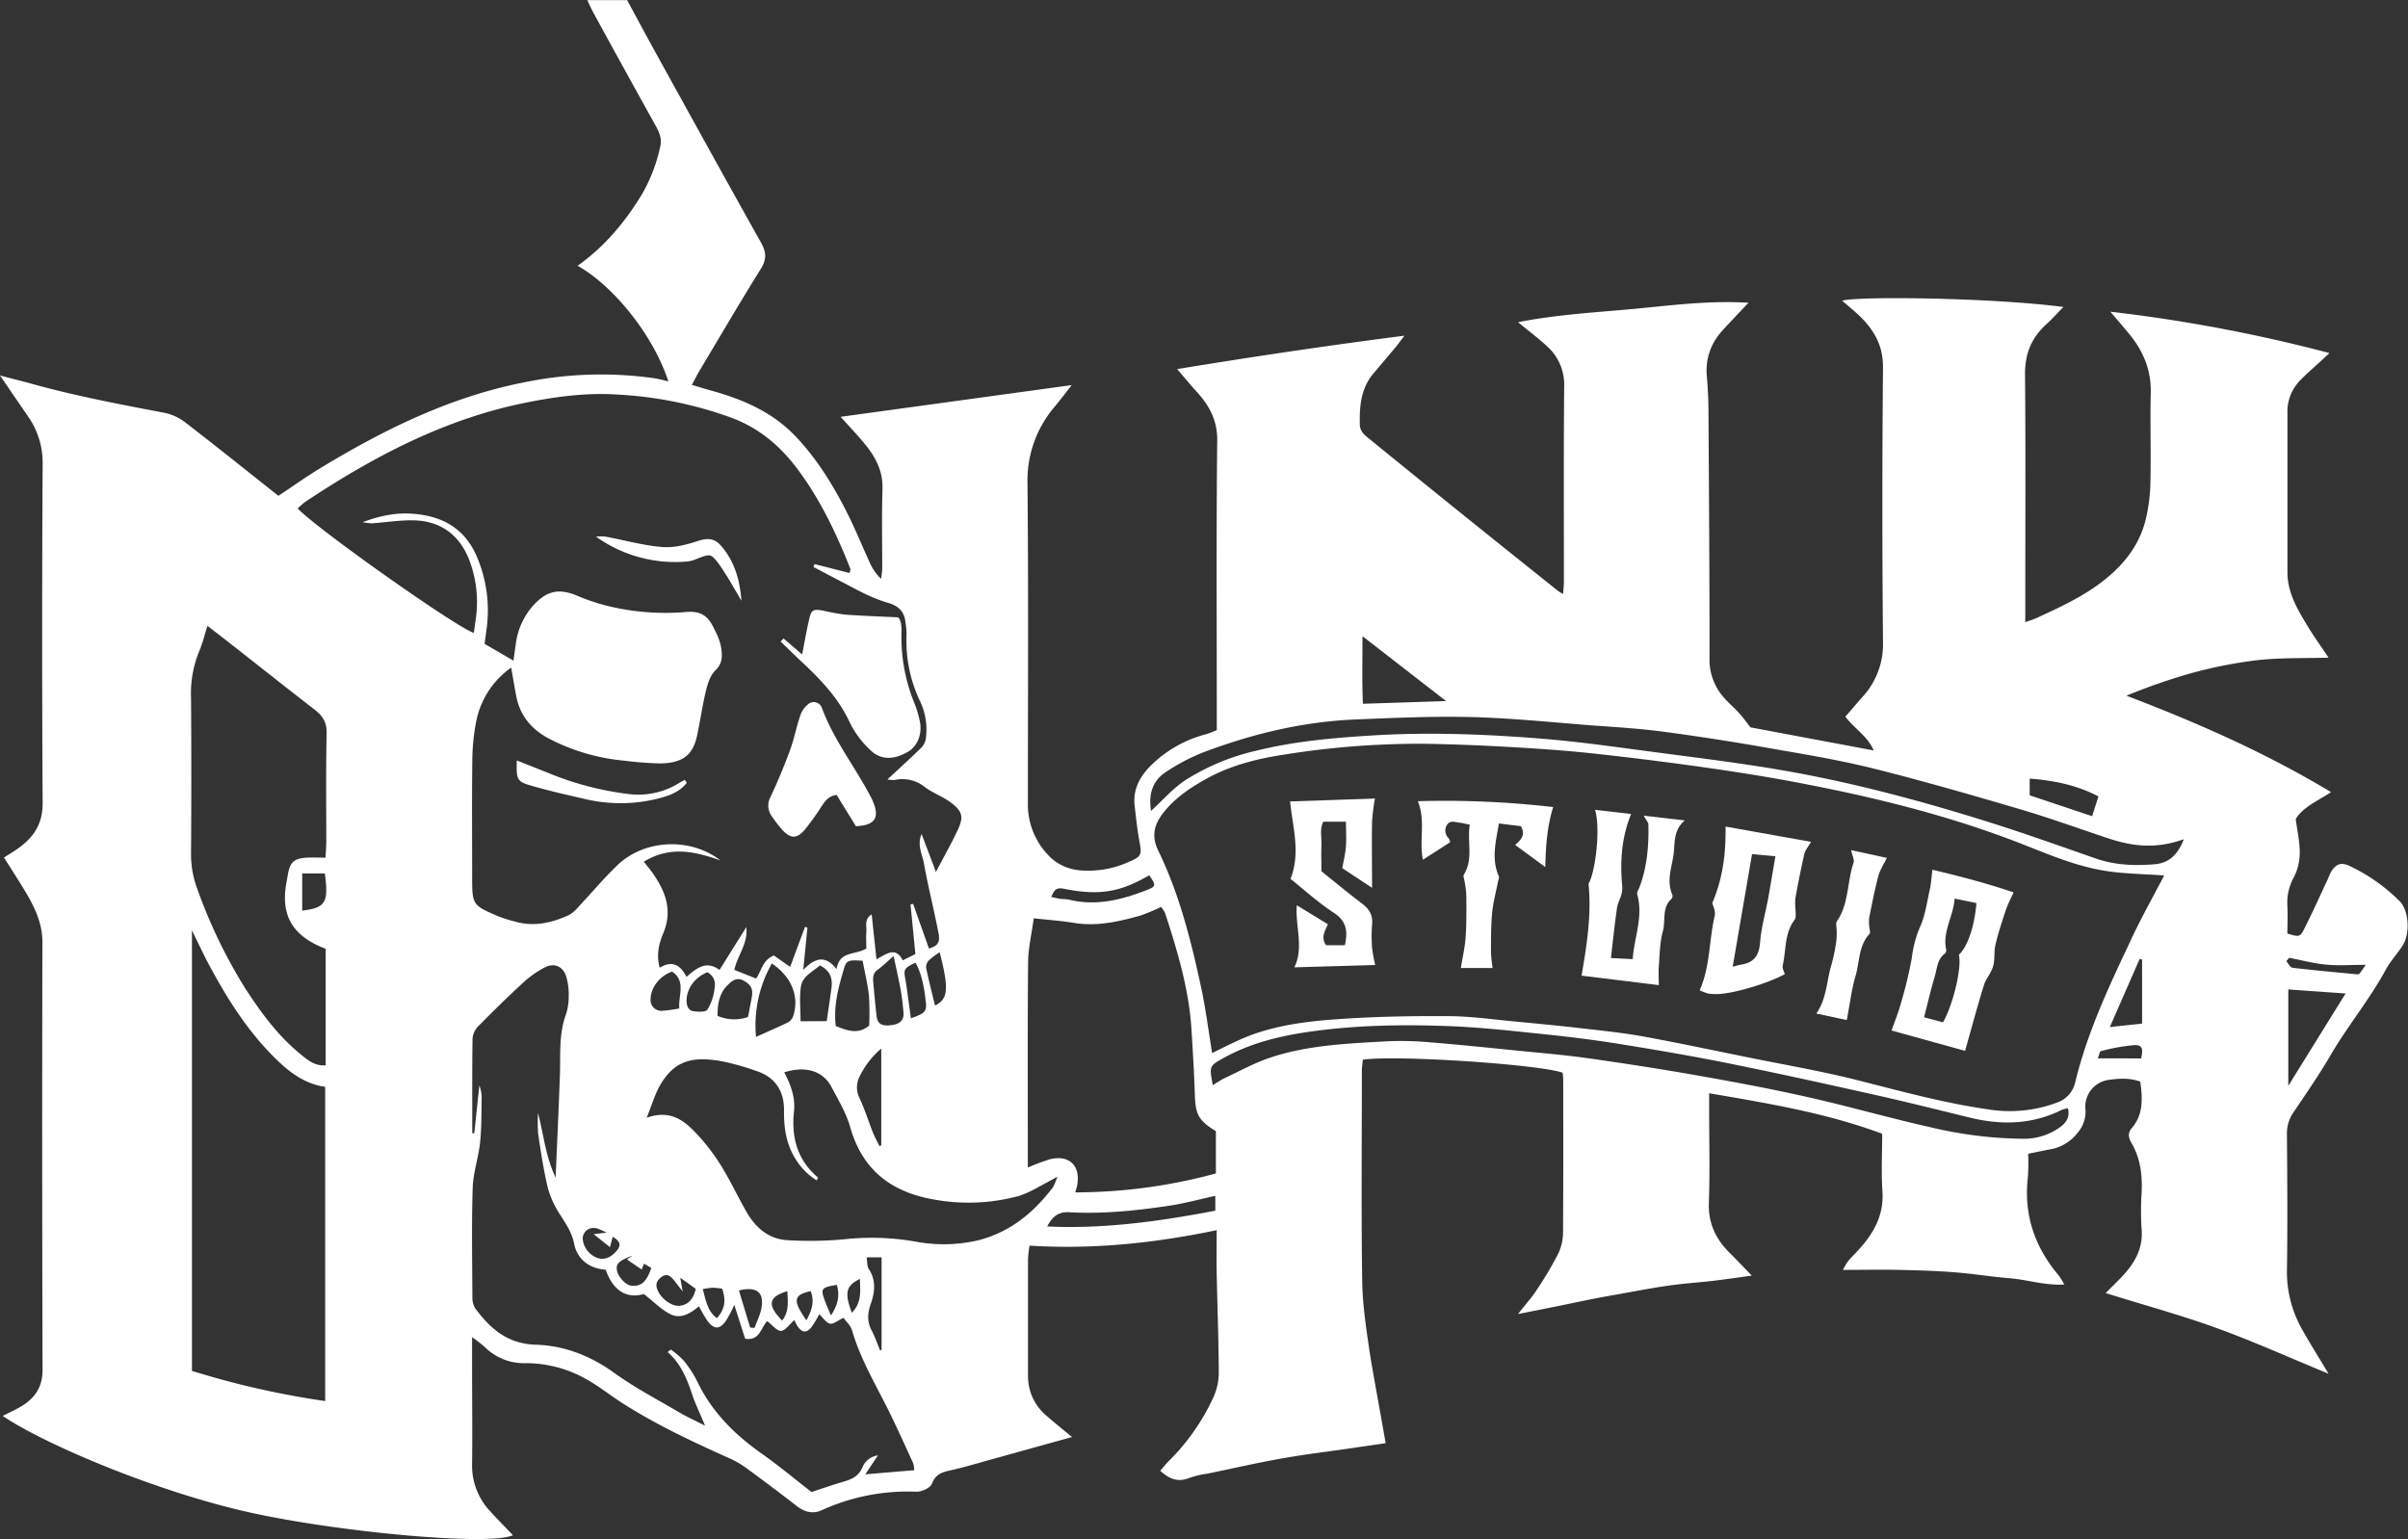 <svg xmlns="http://www.w3.org/2000/svg" viewBox="0 0 762.77 487.57"><rect x="0" y="0" width="762.77" height="487.57" fill="#333333" stroke="none"/><defs><style>.cls-1{opacity:1;}.cls-2{fill:#fff;}</style></defs><g id="Camada_2" data-name="Camada 2"><g id="Camada_1-2" data-name="Camada 1"><g class="cls-1"><path class="cls-2" d="M438.92,457.21l-11.32,1.65c-7.22,1.05-14.47,1.92-21.65,3.2-7.81,1.39-15.55,3.16-23.32,4.77a31.56,31.56,0,0,0-5.78,1.34c-3.6,1.52-6.4.46-9.31-2.22.92-1.06,1.7-2.08,2.6-3a68.63,68.63,0,0,0,14.25-20.34,19,19,0,0,0,1.68-7.67c-.05-10.65-.46-21.3-.67-31.95-.09-4.29,0-8.59,0-13.26-19.83,4.13-39.26,6.15-59.28,4.9a41,41,0,0,0-.48,4.14q0,18.49,0,37a16.29,16.29,0,0,0,5.83,12.73c2.47,2.15,5,4.2,8.11,6.76l-27.26,7.57c-3.52,1-7,2-10.58,2.83-2.82.63-5.31,1.05-6.56,4.42-.48,1.31-3.25,2.55-4.94,2.5a65.84,65.84,0,0,0-30,5.88c-2.75,1.27-5.44.55-7.91-1.38-5.38-4.19-10.84-8.27-16.34-12.29a28.87,28.87,0,0,0-5.18-2.9c-11.55-5.2-23-10.56-33.71-17.4-3.91-2.51-7.56-5.48-11.63-7.7a38.78,38.78,0,0,0-19-4.93,17.5,17.5,0,0,1-12.93-5.15,49,49,0,0,0-4-3.09v11.13c0,9.67.13,19.34,0,29a21.05,21.05,0,0,0,5.71,15c2.31,2.58,4.77,5,7.22,7.61-7.43,3.48-55.38-1-83.29-7.19-30.37-6.77-65.74-22-78.33-30.61,2-1,3.93-1.87,5.71-2.92,4.44-2.62,6.94-6.14,6.92-11.72q-.21-67.74-.05-135.5c0-5.58-2.15-10.34-4.84-15-2.25-3.86-4.72-7.59-7.33-11.76,1.65-1.05,3.19-1.94,4.63-3,4.85-3.48,7.65-7.76,7.62-14.21q-.32-53.75,0-107.5a25.46,25.46,0,0,0-4.29-14.53C6.35,128.21,3.43,124,0,118.94c3.63,1,6.43,1.64,9.2,2.41,14.21,4,28.67,6.72,43.14,9.48A16.24,16.24,0,0,1,58.92,134c9.75,7.52,19.35,15.23,29.27,23.08,4.54-3,8.85-6.09,13.36-8.82,20.18-12.23,41.22-22.59,64.54-27.14a120.45,120.45,0,0,1,41.19-1.29c1.43.22,2.84.61,4.43,1-4.57-14.19-17-30-28.74-36.64,8.48-6,14.95-13.74,20.3-22.51a52,52,0,0,0,5.88-15.29c.59-2.49-.33-4.52-1.49-6.61q-9.82-17.67-19.52-35.41c-.69-1.26-1.27-2.6-2.11-4.33h12.62c2.9,5.35,5.79,10.77,8.76,16.15,11.18,20.24,22.34,40.5,33.65,60.67,1.67,3,1.84,5.22,0,8.22-6.68,10.73-13.07,21.65-19.56,32.52-.75,1.25-1.39,2.58-2.34,4.34,2.31.68,4.29,1.3,6.29,1.85,10.07,2.79,19.41,6.84,26.76,14.66,6.81,7.24,11.91,15.6,16.32,24.41,2.45,4.9,4.52,10,6.81,15a16.56,16.56,0,0,0,3.73,5.51,24.15,24.15,0,0,0,.39-3c0-8.5-.19-17,.08-25.5.17-5.57-2.14-9.95-5.42-14-2.29-2.83-4.83-5.46-7.84-8.82L339.49,122c-2.09,2.65-3.65,4.72-5.3,6.72A35.92,35.92,0,0,0,325.47,153c.33,33.83.13,67.66.13,101.5a23.08,23.08,0,0,0,6,15.93c5,5.66,11.28,5.88,17.84,5.06a32.41,32.41,0,0,0,8.52-2.61c3.65-1.55,3.7-2.29,3-6.18-.71-3.72-1.08-7.51-1.53-11.28-.72-6.12,2.37-10.56,6.64-14.31a38.55,38.55,0,0,1,16.14-8.55,30.71,30.71,0,0,0,3.23-1.26v-5.24c0-28.83-.17-57.67.13-86.5.07-6.44-2.51-11.09-6.53-15.49-2.12-2.32-4.11-4.76-6.16-7.14,23.25-3.81,47.06-7.39,72-10.58-1.39,1.82-2.08,2.8-2.86,3.73-2.24,2.67-4.49,5.34-6.77,8-4.13,4.77-4.66,10.48-4.5,16.44.05,2.19,1.45,3.25,2.86,4.4q12.78,10.4,25.6,20.76,17.1,13.78,34.28,27.49a16.15,16.15,0,0,0,1.64,1c.1-1.45.26-2.67.26-3.9,0-20.66-.1-41.33.09-62a16.26,16.26,0,0,0-5.62-12.74c-2.67-2.46-5.6-4.65-9-7.46C493.12,99.66,505.11,99,517,97.91s24-2.78,36.87-2l-3.8,4c-1.81,2-3.71,3.82-5.39,5.89a18.34,18.34,0,0,0-4,13.49c.28,3.48.48,7,.5,10.47.16,26.32.36,52.65.33,79A18,18,0,0,0,546.07,221c1.51,1.76,3.33,3.26,4.9,5,1.17,1.28,2.17,2.72,3.51,4.43l39.06,7.32c-2-4.58-6.12-6.91-9-10.7,1.75-2,3.43-4,5.19-6a24.64,24.64,0,0,0,6.74-17.61q-.4-43.5,0-87c.07-6.68-2.6-11.5-6.94-15.87-1.86-1.86-3.94-3.5-6-5.32,5.24-1.46,47.52-.95,70.09,2-2,2-3.61,3.86-5.4,5.47-4.75,4.27-6.81,9.42-6.76,15.91.21,24.33.08,48.67.08,73v5.48c1.63-.6,2.68-.91,3.67-1.36,6.95-3.21,13.9-6.39,20.07-11,6.86-5.15,12.18-11.44,14.33-19.85a55,55,0,0,0,1.57-12.27c.22-9.33-.12-18.67.11-28,.19-7.25-2.32-13.33-6.8-18.79-1.78-2.17-3.61-4.29-6-7.09a494.14,494.14,0,0,1,69.39,13.1l-3,2.8c-2.19,2-4.5,4-6.53,6.12a14.1,14.1,0,0,0-3.77,10q0,25.25,0,50.5c0,6.5,3.16,11.77,6.35,17,2,3.37,4.35,6.58,6.68,10.08-7.75.21-15,0-22.18.75a143.91,143.91,0,0,0-20.94,4.06,186.26,186.26,0,0,0-20.9,7.24c22.28,8.5,43.95,18,64.81,30.55-4.38,2.87-8.92,4.75-11.19,8.51.51,3.94,1.3,7.37,1.27,10.8a17.16,17.16,0,0,1-1.85,7.62,16.65,16.65,0,0,0-2.07,9.05c.16,3,0,6,0,8.83,3.88,1.14,4,1.21,5.59-2,2.52-5,4.83-10.17,7.23-15.26a19.38,19.38,0,0,1,1-2.26c1.57-2.55,3.14-3.19,5.87-1.91a56.64,56.64,0,0,1,15.86,11.15c3,3,3.36,10.3,1,14-1.69,2.66-3.91,5-5.41,7.77-5.14,9.47-12.05,17.77-17.47,27.06-3.6,6.18-7.68,12.08-11.68,18a11.69,11.69,0,0,0-2.13,7c.11,14.5.22,29,0,43.5a36.88,36.88,0,0,0,5.18,19c2.43,4.33,5.11,8.52,8,13.4-12-4.95-23.22-10-34.77-14.23s-23.56-7.49-35.84-11.33c1.76-1.75,3.28-3.23,4.75-4.75,4.17-4.32,7.17-9.06,6.65-15.49a86.54,86.54,0,0,1,0-11.5c.28-5.6-.37-11-3.26-15.89-.92-1.57-1.2-3.07.12-4.6,3.76-4.35,3.42-9.44,2.72-14.76-3.5-1.27-7-1-10.41-.48a8.56,8.56,0,0,0-7,8.88,10.11,10.11,0,0,1-2.41,7.76,13.86,13.86,0,0,1-8.2,5.2c-2.27.41-4.52.9-7.49,1.5a69.28,69.28,0,0,1-.1,7.43c-1.35,11.78,2.09,22,9.68,31a26.66,26.66,0,0,1,1.86,3c-6.27.34-11.76-1.58-17.38-2-5.79-.47-11.55-1.43-17.34-1.88s-11.64-.63-17.46-.76-11.55,0-17.94,0a20.41,20.41,0,0,1,1.68-2.84c1.3-1.51,2.76-2.89,4.06-4.4,4.36-5.05,7.26-10.56,6.77-17.63-.41-6.11-.08-12.26-.08-18.26-17.91-6.66-36.13-9.62-54.81-12.83V352c0,9.66.26,19.34-.09,29-.24,6.56,2.21,11.6,6.68,16,2.11,2.08,4.13,4.25,6.92,7.12-4.84.66-8.82,1.25-12.8,1.71s-7.94.72-11.88,1.23c-4.11.54-8.2,1.25-12.29,2s-8.17,1.44-12.25,2.22c-3.9.76-7.78,1.6-11.68,2.39s-8,1.6-13.15,2.62c2.5-3.19,4.45-5.35,6-7.75a114.72,114.72,0,0,0,6.82-11.55,15.86,15.86,0,0,0,1.43-6.75c.12-16.17.07-32.34.06-48.5a18.65,18.65,0,0,0-.2-1.91c-7.91-2.69-53-5.65-63.28-4.11-.1,1.18-.3,2.44-.3,3.71,0,22.17-.22,44.34.11,66.5.12,7.76,1.36,15.52,2.48,23.22C435.48,438.21,437.22,447.29,438.92,457.21ZM685.54,277.35c-6.33-.45-12.12-.52-17.82-1.33-10.27-1.47-19.74-5.77-29.32-9.45C616,258,592.81,252.37,569.31,247.9c-9.45-1.79-19-3.3-28.49-4.66q-17-2.42-34.1-4.31c-8.75-1-17.54-1.64-26.33-2.16-9.8-.57-19.61-1-29.42-1.14a270.68,270.68,0,0,0-44.22,3.44c-8.71,1.31-17.23,3.49-25,7.87-5.13,2.87-9.89,6.15-13.5,10.89-2.73,3.61-3.51,7.23-1.39,11.58,6.74,13.85,10.46,28.69,13.66,43.65,1.45,6.75,2.3,13.62,3.44,20.54,4.14-2,7.94-4,12-5.55,8.75-3.29,18-4.47,27.24-5.13,11.77-.85,23.61-1.08,35.42-1,6.95,0,13.91,1,20.86,1.66,7.26.68,14.52,1.39,21.77,2.22,6.42.74,12.88,1.4,19.24,2.55,10.93,2,21.79,4.3,32.68,6.52,11.7,2.38,23.49,4.38,35.06,7.3,13.8,3.48,27.52,7.29,41.61,9.29a42.6,42.6,0,0,0,21.62-2.11,8.85,8.85,0,0,0,5.94-6.67c3.73-15.28,10.29-29.48,17-43.61C677.75,291.68,681.76,284.59,685.54,277.35ZM203.93,273c1.17,1.48,2,2.47,2.78,3.54,4.09,5.84,6.44,11.87,3.39,19.12-1.38,3.27-2.26,6.91-1.13,10.92,3.93-2.43,6.63-.85,8.48,2.89,3.27-2.8,6.26-5.28,10.47-2.19,2.91-4.65,5.62-9,8.48-13.55.64,5.11-2.82,9-3.79,13.53l6.91,2.75c1.72-2.47,2-5.83,5.61-7.32l5.16,3.63L255,293.65l.76.2c-.4,4.1-.8,8.2-1.32,13.42,4.07-4.27,7.35-4.41,10.56-.22.86-5.91,6-4.41,9.43-6.57,0-1.65-.14-3.48,0-5.27s-.77-4,1.69-5.52c.51,4.83,1,9.33,1.52,14.24,3.24-1.81,6.12-4.11,8.32.32l4-2c-.53-5.33-1-10.51-1.55-15.7l.84-.2,5,14.12c4.06-.94,3.28-3.59,2.87-5.69-1.39-7.14-3.2-14.21-4.47-21.37-.51-2.85-2.23-5.73-.71-9.18,1.48,3.94,2.83,7.5,4.54,12,2.65-5.07,4.95-9.11,6.91-13.3s1.51-6-2.51-8.91c-2.55-1.82-5.65-2.9-8.11-4.82a11.22,11.22,0,0,0-9.33-2.1,10.09,10.09,0,0,1-2.34-.17c3.85-3.58,7.51-6.87,11-10.32a5.61,5.61,0,0,0,1.23-3.09,20.92,20.92,0,0,0-2-11.61,44.12,44.12,0,0,1-4.16-20.8,26.62,26.62,0,0,0-.36-4c-.29-3.2-2.08-5.05-5.11-6a49,49,0,0,1-6.51-2.42c-2.85-1.3-5.59-2.82-8.37-4.27-3.06-1.59-6.1-3.2-9.15-4.8l.36-.92,11.1,2.84c.14-.76.33-1.12.23-1.36-4.43-11.17-9.55-22-16.79-31.64-5.38-7.18-11.94-12.79-20.48-16.05A124.52,124.52,0,0,0,195.64,125c-9.84-.66-19.59.65-29.21,2.59-25.55,5.15-48.12,17.06-69.61,31.31a25.71,25.71,0,0,0-2.52,2.18c6.22,6.59,50.57,37.9,55.8,39.42.2-1.48.4-2.95.61-4.42A37.41,37.41,0,0,0,149,178.38c-2.88-8.3-8.8-13.28-17.81-13.53-4.43-.12-8.88.63-13.33.94a19.31,19.31,0,0,1-3-.35c5.56-2.08,10.56-3.07,15.78-2.69,9.34.66,16.52,4.55,20.38,13.52a43.34,43.34,0,0,1,3.06,23.37c-.19,1.44-.38,2.88-.57,4.35l9.14,5.3c.3-2.13.49-3.57.7-5a22.6,22.6,0,0,1,5.94-12.89c4.19-4.33,7.86-5,13.43-2.72a65.22,65.22,0,0,0,8.92,3.07,77,77,0,0,0,25.75,2.13c5.21-.45,7.23,1.81,9,5.68a22,22,0,0,1,1.85,4.6c.54,2.9,1,5.71-1.67,8.28-1.53,1.47-2.36,4-2.89,6.15-1.14,4.66-1.82,9.43-2.8,14.14-1.23,5.95-4,9-11.67,9.13a109.53,109.53,0,0,1-11.4-.87,64.28,64.28,0,0,1-23.31-6.68c-5.86-2.91-9.77-7.35-11-13.9-.54-2.82-1-5.66-1.58-8.91a27.18,27.18,0,0,0-11.09,17.15A67.41,67.41,0,0,0,149.61,241c-.15,12.16-.05,24.32-.05,36.49,0,9.23,0,9.26,8.41,12.85a44.33,44.33,0,0,0,5.21,1.63c5.9,1.69,11.48.43,16.88-2a10.44,10.44,0,0,0,3-2.49c4.22-4.47,8.16-9.23,12.6-13.46,8.46-8.06,22.9-8.86,32.54-1.45C220.31,269.83,212.39,267.82,203.93,273Zm7.55,155.35,1-.8a26,26,0,0,1,4,3.4,34.65,34.65,0,0,1,4.36,6.65c4.57,9.59,11.73,16.76,20.3,22.81,5.55,3.91,10.78,8.28,15.93,12.27,3.59-1.18,6.71-2.29,9.89-3.21,2.6-.75,4.82-1.58,6.14-4.4a6.18,6.18,0,0,1,5-4l-4,6,15.5-1.3a9.45,9.45,0,0,0-.32-2.17c-2.28-5-4.55-10-6.93-14.93-4.32-9-9.63-17.49-12.44-27.18-.46-1.58-1.91-2.87-2.73-4-1.77.83-3.19,2.09-4.27,1.84-1.26-.28-2.22-1.88-3.38-3a39.54,39.54,0,0,1-2.32,3.91c-1.68,2.19-3.08,2.11-4.64-.17a13.41,13.41,0,0,1-.92-1.87c-1.63,1.4-3,3.46-4.3,3.44s-2.86-2-4.32-3.11c-2,2-2.33,6.35-7,5.58-1.11-3.49-2.18-6.82-3.42-10.72a44.34,44.34,0,0,1-2.69,5.11c-2,2.77-3.79,2.72-5.88-.12a48.1,48.1,0,0,1-2.64-4.55c-2.7,2.29-5.78,4.16-9.07,2.5-2.83-1.43-5.16-3.86-8.37-6.36-5.81,1.61-9.91-1.42-12.08-7.71-5.34-.37-9.07-3.44-10-8.21-.71-3.48-2.38-5.95-4.12-8.72a30.44,30.44,0,0,1-4.09-8.48c-1.43-5.76-2.3-11.67-3.19-17.56a46.77,46.77,0,0,1-.05-6.7c1.77,6.84,2.4,13.81,5.57,20.48.48-11.2,1-22,1.37-32.78.2-6.3-.36-12.63,1.85-18.76a17.94,17.94,0,0,0,.93-5.87,20,20,0,0,0-.8-6.32c-1.05-3.21-3.75-4.4-6.73-2.88a31.7,31.7,0,0,0-6.88,4.83c-4.9,4.5-9.65,9.16-14.32,13.91a6.29,6.29,0,0,0-1.74,3.88c-.14,10-.08,20-.08,29.94l.64,0q.8-7.57,1.6-15.14a10.86,10.86,0,0,1,.73,4.27c-.1,4.66,0,9.33-.52,14s-2.17,9.44-2.32,14.19c-.36,11.49-.15,23-.09,34.48a6.55,6.55,0,0,0,.92,3.72c4.8,6.39,10.18,11.21,19.17,11.47s17.38,3.51,24.94,9c6.44,4.64,13.56,8.36,20.43,12.4,2.35,1.39,4.86,2.52,8.23,4.25-1.65-4-3-6.75-4-9.66C217.64,436.85,215.67,432,211.48,428.34ZM60.8,294.75V434.3A271.89,271.89,0,0,0,103,443.86V344.31c-6.2-.88-10.82-4.23-15.08-8.32-9.48-9.1-16.29-20.08-22.37-31.59C64.05,301.5,62.66,298.51,60.8,294.75Zm279.82,83a170.17,170.17,0,0,0,44.53-6V358.37c-5.54-3.44-6.46-5.3-6.66-11.48-.23-7-.64-13.91-1.08-20.87-.8-12.67-4.44-24.72-8.33-36.7a9.69,9.69,0,0,0-1.29-2,61.5,61.5,0,0,1-6.64,2.76c-6.85,1.92-13.74,3.49-21,2.29-4-.66-8-.93-12.69-1.45-.68,5-1.75,9.42-1.79,13.82-.19,20.14-.09,40.29-.09,60.43v4.71a69.48,69.48,0,0,1,6.89-2.59c6.13-1.57,9.84,1.91,8.76,8.1C341.14,376,340.93,376.6,340.62,377.74Zm-237.5-106c.09-1.89.23-3.65.24-5.4,0-11.33-.15-22.65.11-34,.08-3.45-1.21-5.52-3.73-7.47-8-6.19-16-12.52-23.95-18.78-3.2-2.51-6.42-5-10.07-7.83-1,3.14-1.61,5.73-2.65,8.13A35.06,35.06,0,0,0,60.51,221q.18,24.73,0,49.46a31,31,0,0,0,2,11.18A162.21,162.21,0,0,0,77.61,313c5,7.73,10.39,15.09,17.56,20.95,2.22,1.82,4.5,3.84,8,3.54V300.59C92,296.35,88.8,289.31,90.83,279.09c.13-.65.23-1.31.34-2,.7-3.92,1.9-5.09,5.86-5.38C98.85,271.6,100.68,271.71,103.12,271.71Zm101.74,82.36c6.72-2.4,11,.25,14.57,3.8a63.72,63.72,0,0,1,8.67,10.89c3.11,4.89,5.53,10.22,8.44,15.25,3,5.19,7.32,8.73,13.55,8.88a118.22,118.22,0,0,0,17.36-.32,79.76,79.76,0,0,1,22.78.78,48.46,48.46,0,0,0,19.3-.38c10.21-2.5,17.79-8.68,24-16.87a19.89,19.89,0,0,0,1.4-3.35c-2.57,1.4-4.11,2.3-5.7,3.1a35.9,35.9,0,0,1-6.26,2.93A60.78,60.78,0,0,1,295.8,380c-13.53-2.35-22.65-9.34-26.51-23-1.25-4.4-3.72-8.49-5.88-12.59-2.35-4.47-7.3-7.1-15-4.68,2.08,3.86,3.57,7.95,3.1,12.34-.89,8.31,1.08,15.46,7.61,21a7,7,0,0,1-.42.88,20.7,20.7,0,0,1-6.77-6.88c-2.91-4.7-3.65-9.84-3.58-15.27.08-6.32-3-10.63-8.7-12.49a81,81,0,0,0-11-3.1c-9.15-1.61-15.15-.46-19.88,8.17C207.34,347.09,206.5,350,204.86,354.07Zm486.92-88.25c-8.57,3.1-16,2.33-23.46-.11-9.47-3.12-18.85-6.56-28.41-9.38-15.44-4.55-30.92-9-46.54-12.92-10.77-2.68-21.78-4.49-32.73-6.4-11.25-2-22.53-3.75-33.85-5.26-7.56-1-15.2-1.45-22.81-2-12.6-1-25.2-2.29-37.83-2.62-12.29-.31-24.62.26-36.91.77-16.58.69-32.55,4.55-48,10.38a62.81,62.81,0,0,0-11.9,6.24c-4.4,2.86-5.57,7.27-4.72,12.33,3.74-3.42,6.94-7.16,10.9-9.75A71.64,71.64,0,0,1,398,237.81c12.14-3,24.59-4.08,37-4.83,17.61-1.07,35.3-.4,52.9,1,10.74.84,21.44,2.33,32.13,3.75,14.8,2,29.63,3.73,44.33,6.26,22.41,3.87,44.37,9.76,66.05,16.59,11.25,3.54,22.36,7.54,33.51,11.41,6.1,2.12,12.35,2.34,18.67,1.8C686.93,273.39,689.77,271,691.78,265.82Zm-36.73,85.24a10.43,10.43,0,0,0-1.87.47c-9.38,4.7-19.14,4.94-29.13,2.51-9.8-2.38-19.58-4.86-29.42-7.06-15.54-3.48-31.09-6.92-46.7-10.07-11.37-2.3-22.82-4.26-34.28-6.11-8-1.3-16.1-2.32-24.19-3.16-10.22-1.06-20.46-2.23-30.72-2.61-14.95-.56-29.91-.29-44.77,1.91-9.25,1.37-18.23,3.65-26.47,8.25-4.47,2.49-4.44,2.54-3.33,8.54,1.34-.79,2.54-1.65,3.87-2.27,4.8-2.24,9.49-4.86,14.5-6.5,11.91-3.92,24.4-4.42,36.8-5.11a99.19,99.19,0,0,1,13.46.31c9.09.72,18.17,1.67,27.24,2.58,7.76.78,15.54,1.42,23.25,2.51,11.66,1.65,23.3,3.46,34.9,5.51s23.16,4.22,34.63,6.81c13.09,2.95,26,6.68,39.1,9.6a131.14,131.14,0,0,0,29.1,3.56,19.62,19.62,0,0,0,11.25-3.47C654.23,355.93,655.79,354.25,655.05,351.06Zm69.8-37.64V344L743,314.74ZM431.59,201.55c0,7.7-.18,14.42.13,21.41l26.35-.86Zm-99.86,187c18.22.84,35.74-1.67,53.24-5v-4.7c-5.06,1.1-9.67,2.38-14.37,3.09-10.47,1.57-21,2.7-31.63,2.12C335.39,383.78,333.45,385.28,331.73,388.5Zm-67-63.51c3.79,1.52,7.16,2.77,10.59-.14a88,88,0,0,0-.07-9.48c-.41-3.74-1.33-7.42-2-11.06-4.59-.26-5.14-.2-6,2.8C265.6,312.81,264,318.56,264.73,325Zm-20.25-19.77a39.64,39.64,0,0,0-5,23.23c3.95-1.78,7.08-3.13,10.14-4.62a3.43,3.43,0,0,0,1.55-1.78C253.34,315.94,250.86,309.52,244.48,305.22Zm38.59-2.38c-2.38,2.06-3.66,3.33-5.1,4.35s-1.49,2.48-1.35,4c.31,3.45.64,6.9,1,10.34.32,2.83,1.58,3.61,4.92,3.16,2.76-.38,3.91-1.7,3.64-4.3-.22-2.12-.41-4.26-.8-6.35C284.79,310.67,284,307.35,283.07,302.84Zm-4.51,60.22.59-.28V332.19a27.18,27.18,0,0,0-6.8,8.73,7.58,7.58,0,0,0,0,7.14c1.6,3.45,2.73,7.13,4.14,10.68C277.08,360.22,277.86,361.62,278.56,363.06Zm-16.68-39.61c.54-3.74,1.05-7.13,1.5-10.53.4-3-.39-5.51-3.68-7.12-2.23,2-5.49,3.39-6,6.69-.52,3.48-.11,7.11-.11,11Zm381.06-76.78v5.24l19.78,6.61c.75-2.35,1.35-4.27,2-6.26C657.64,248.64,650.6,247.27,642.94,246.67Zm-415.65,75.1a13.34,13.34,0,0,0,9.66.38l1.16-6.1c.51-2.72-.16-4.07-2.44-5.37s-3.81,0-5.25,1.44C227.92,314.64,227.3,317.86,227.29,321.77ZM678.54,304l-.77-.22c-3.09,7.07-6.18,14.14-9.45,21.6l10.22-1.1V304ZM333,284.16c1.21.25,2,.46,2.73.57,1,.14,2,.08,3,.31,8.6,2.08,16.7,0,24.62-3.11,2.91-1.13,2.83-1.49.7-4.64-9.21,5.34-15.77,6.53-27.07,4.27C334.63,281.1,334,281.84,333,284.16ZM274.51,398.33c.26,1.54.12,2.86.69,3.71,2.4,3.56,1.88,7.44.66,10.94-1.07,3.07-1.25,5.62.23,8.47,1.05,2,1.8,4.21,2.68,6.33l.48-.12V398.33Zm-59.34-78.84c-.32-4.3,2.18-8.64-2.27-11.68-3.91,1.35-6.75,5-6.82,8.72a3.43,3.43,0,0,0,3.67,3.7A51,51,0,0,0,215.17,319.49ZM224.09,308c-4,1.63-6.54,5.2-6.61,8.85,0,1.65.44,3.2,2.09,3.48,1.5.26,4,.34,4.55-.52a16.51,16.51,0,0,0,2.19-6.39C226.68,311.51,226.53,309.45,224.09,308ZM95.73,288.47c7.38-.83,8.43-2.56,7.16-11.76H95.73ZM290,305c-3.57,1.66-3.79,2.05-3.26,5,.4,2.25.71,4.51,1,6.78.28,1.91.52,3.83.8,5.82,4.4-1.55,5.13-2.12,4.71-5.41C292.75,313,292.09,308.78,290,305ZM216.24,409.12l-2.62-3.36c-1.1-1.39-2.27-2.58-4.14-1.17s-1.89,2.93-.84,4.82c1.41,2.52,4.48,4.59,6.82,4.25,2.81-.42,4.21-2.33,4.95-5.33l-4.93-3.54C215.77,406.46,215.93,407.34,216.24,409.12ZM725.12,303.43l-.88,1.1c.64.72,1.21,2,1.92,2.06,6.71.8,13.45,1.4,20.17,2.05.33,0,.81.08,1-.1.56-.65,1-1.39,2.07-2.87-4.76,0-8.75.3-12.67-.08S729,304.18,725.12,303.43Zm-427.47-1.76a25,25,0,0,0-3.52,2.67,3.19,3.19,0,0,0-.74,2.4c.83,3.95,1.83,7.87,2.79,11.82C300.35,316.51,300.65,313.32,297.65,301.67ZM193.22,395.11,188.06,391l4.16-.53c-1.7-.66-2.73-1.35-3.81-1.42a3.36,3.36,0,0,0-3.75,4,7.13,7.13,0,0,0,4.57,5.47c2.41.81,4.48-.34,6.13-2.29s.82-3.16-1.27-4.41C193.74,393.15,193.47,394.16,193.22,395.11ZM204,400.33l-.74,1.86L198.58,399l1.78-1.23c-4.4,1.68-5.29,2.62-4.94,4.68s2.8,4.66,4.51,4.85c3.11.36,4.86-1.13,6.38-5.61Zm33.64,20.25,1.37.11c.79-2.27,2-4.5,2.28-6.83.59-4.63-1.76-6.31-7.22-5.05C235.25,412.76,236.44,416.67,237.62,420.58Zm440.63-85.27c.3-1.93,1-4.36-2.11-4.22A60.87,60.87,0,0,0,665.51,333c-.46.11-.62,1.45-1,2.29ZM222.62,408.39c1,3.77,1.49,6.95,4.44,9.21,2.71-2.89,2.9-5.91,1.68-9.37-1.13-.1-2.1-.27-3.06-.27A25.36,25.36,0,0,0,222.62,408.39Zm26.77.66c-6.1,1.85-6.4,4.41-1.63,9.32C249.86,415.67,249.64,412.61,249.39,409.05Zm6.05,9.23c1.65-3,2.67-5.92,1.36-9.23C251.31,410.23,251.05,412,255.44,418.28Zm16.94-13.12c-4.46,2.25-4.91,4.35-2.56,10.72C272.92,412.84,272.53,409.26,272.38,405.16Zm-9.17,11.6c2.22-3.41,2.89-6.37,1.86-9.7-4.93.8-5.21,1.18-3.74,5.13C261.83,413.53,262.42,414.83,263.21,416.76Z"/><path class="cls-2" d="M622.47,332.92l-23.29-6.45c1.05-3,2.21-5.85,3-8.77a134.22,134.22,0,0,0,3.38-14,36.2,36.2,0,0,1,2.59-9.94c1.72-3.7,2.24-8,3.15-12,.42-1.84.51-3.76.82-6.22,8.73,2.06,17.46,4.36,25.7,7.17-.93,2.09-1.83,3.77-2.42,5.55-1.21,3.62-2.42,7.25-3.3,11-.53,2.21-.13,4.67-.75,6.85s-2.29,3.94-2.94,6.07C626.34,318.86,624.51,325.71,622.47,332.92Zm-2-30.41c2.85-2.65,5-9.09,5.59-16.42l-6.89-1.41c-.49,5.9-3.94,10.55-2.68,16.15a1.58,1.58,0,0,1-.47,1.32c-2.41,1.79-2.39,4.67-3.14,7.14-1.27,4.22-2.25,8.52-3.4,13l6,1.58C618.77,318.07,621.53,306.26,620.49,302.51Z"/><path class="cls-2" d="M573.67,266.69c-.94,1.66-1.86,2.7-2.13,3.89-1.08,4.69-2,9.41-2.85,14.15a23.84,23.84,0,0,0,.1,3.95c0,.92.16,2.08-.31,2.7-3.3,4.35-2.66,9.68-3.79,14.56-.18.82.44,1.82.67,2.67-5.69,3.15-17.42,6.5-21.91,6.31a12.61,12.61,0,0,1-2.47-.19,20.2,20.2,0,0,1-2.59-1c3.4-7.62,2.94-15.88,4.78-23.66.33-1.42-.59-3.14-.78-4,3.38-7.91,4.32-15.71,4.21-24.21Zm-24.81,39.57c1.13-.29,1.89-.54,2.68-.66,4.08-.62,5.68-2.93,6-7.08.35-4.6,1.67-9.12,2.51-13.68.79-4.36,1.51-8.74,2.34-13.58l-7.4-.68C552.91,282.66,550.91,294.29,548.86,306.26Z"/><path class="cls-2" d="M520.68,258.4l13,1.5c-3.38,2.9-3.15,6.48-3.45,9.83-.41,4.53-2.51,9-.52,13.65a1.44,1.44,0,0,1-.19,1.33c-3.18,2.81-1.84,6.89-2.78,10.31-1,3.62-1,7.53-1.29,11.33-.14,1.7,0,3.42,0,5.74l-24.46-3c1.67-9.88,3.16-19.06,2.21-29.12,2.24-3.8,3.82-17.77,2.06-23.41l11.43,1.3c-3,7.35-3.53,14.86-2.86,22.54a8.07,8.07,0,0,1-.16,2.73c-.4,1.56-1.25,3-1.47,4.6-.73,5.06-1.25,10.14-1.92,15.78l6.9.35c.48-6.94,3.43-13.49,1.43-20.55-.18-.62.44-1.47.71-2.2,2.42-6.45,3-13.17,2.83-20C522.15,260.56,521.56,260,520.68,258.4Z"/><path class="cls-2" d="M410.78,286.79l9.82,6c-.69,1.94-2.4,4.07-.52,6.66H426c.93-4.2.71-7.51-3.46-10.25-5-3.26-9.4-7.3-13.74-10.76,3.27-8.51.63-16.41-.14-24.55l26.87-.9a66.06,66.06,0,0,0-.91,7.28c-.12,6.8,0,13.61,0,21l-9.43-6.24c.4-2.32,1-4.66,1.16-7s0-4.92,0-7.72h-7.17c-1.22,2.33-.47,5-.59,7.59s0,5.32,0,8.12c4.24,3.4,8.43,6.89,12.77,10.17,2.31,1.73,3.56,3.66,3.27,6.67a47.89,47.89,0,0,0,0,7.48,49.19,49.19,0,0,0,1,5.38l-25.62.74C413.09,300.15,410.26,293.6,410.78,286.79Z"/><path class="cls-2" d="M472.81,306.67H462.74c.55-3.4,1.32-6.6,1.53-9.84.3-4.48.23-9,.2-13.48a35.2,35.2,0,0,0-.6-4.4c-.09-.62-.44-1.42-.18-1.84,3.1-5,1-10.39,1.88-15.84-1.35-.28-2.27-.54-3.2-.64-1.43-.15-3.08-.9-4.07.8a3.35,3.35,0,0,0,.59,4.14,4,4,0,0,1,.47,1.26l-8.63,5.54c-1.28-6.13.95-12.38-1.62-18.55A300.15,300.15,0,0,1,492,255.68c-1.94,6.16-2.34,12.27-2.51,19l-9.53-7c1.59-1.45,3.5-3,1.79-5.95l-6.94-.85c-1,5.81-2.45,11.19-.05,16.7.21.49-.15,1.23-.27,1.84-.62,3.21-1.51,6.4-1.82,9.64-.39,4.13-.37,8.3-.39,12.46A45.51,45.51,0,0,0,472.81,306.67Z"/><path class="cls-2" d="M585,323.16l-9.64-2.06c3.39-5,3.22-10.45,4.77-15.43a56.3,56.3,0,0,0,1.58-7.77,22.92,22.92,0,0,0,.07-3.32c0-.93-.33-2.11.11-2.75,3.82-5.59,3.18-12.43,5.25-18.51.32-.92-.39-2.2-.78-4l11.32,2.46c-1,2.1-2.18,3.84-2.69,5.76-1.15,4.33-2,8.73-2.88,13.12a12.18,12.18,0,0,0,0,2.83c0,.8.48,1.95.11,2.34-3.57,3.83-3.11,9-4.49,13.49C586.5,313.5,586,318,585,323.16Z"/><path class="cls-2" d="M248.2,202.27l5.89,5.07c.78-4,1.39-7.6,2.23-11.18.71-3,1.3-3.29,4.5-2.7a64.81,64.81,0,0,0,6.85,1.25c5.25.39,10.51.56,16.76.86.89.65,1.2,2.51,1.13,4.58a55.32,55.32,0,0,0,4.16,22.79,32,32,0,0,1,1.67,5.69c.79,3.92-.8,7.79-3.72,9.51-4.45,2.61-8.7,2.72-11.93-.47a30.31,30.31,0,0,1-6.5-8.65c-3.47-7.6-8.95-13.42-14.91-19-2.39-2.22-4.71-4.52-7.06-6.78Z"/><path class="cls-2" d="M271.12,261.75c-2.05-3.33-4.11-6.66-6.11-9.92-2.9.44-3.81,2.27-4.94,3.88a79,79,0,0,1-5.25,7.27c-2.51,2.84-4.44,2.72-7.06-.12a39,39,0,0,1-3.33-4.34,5.66,5.66,0,0,1-.33-6.09c2.25-4.82,4.31-9.75,6.14-14.75,1.31-3.55,2-7.32,3.23-10.9a7.6,7.6,0,0,1,2.69-3.81,2.72,2.72,0,0,1,4.19,1.29c3.58,9.78,10,18,14.86,27.05.46.88,1,1.75,1.33,2.66C278.72,259.14,277.09,261.47,271.12,261.75Z"/><path class="cls-2" d="M234.86,190.33c-.78-1.34-1.54-2.71-2.35-4a86.46,86.46,0,0,0-4.73-7.57c-2.64-3.47-2.76-3.36-7-1.73a11.24,11.24,0,0,1-2.84.83A43.08,43.08,0,0,1,188.78,170a16.12,16.12,0,0,1,3,0c6,1.11,11.93,2.81,18,3.3,3.79.3,7.85-.76,11.56-2,2.79-.88,4.94-.71,6.78,1.29C232.64,177.59,234.37,183.7,234.86,190.33Z"/><path class="cls-2" d="M217.54,248c-2.07,2.68-5.14,3.93-8.25,4.77a48.7,48.7,0,0,1-23.6.45c-5.62-1.28-11.26-2.56-16.81-4.14-5.24-1.49-5.34-1.88-5.17-8.17,3.44,1.38,6.77,2.67,10.06,4a96.9,96.9,0,0,0,24.9,6.58,24.43,24.43,0,0,0,16.24-3.3c.65-.4,1.33-.75,2-1.13Z"/></g></g></g></svg>